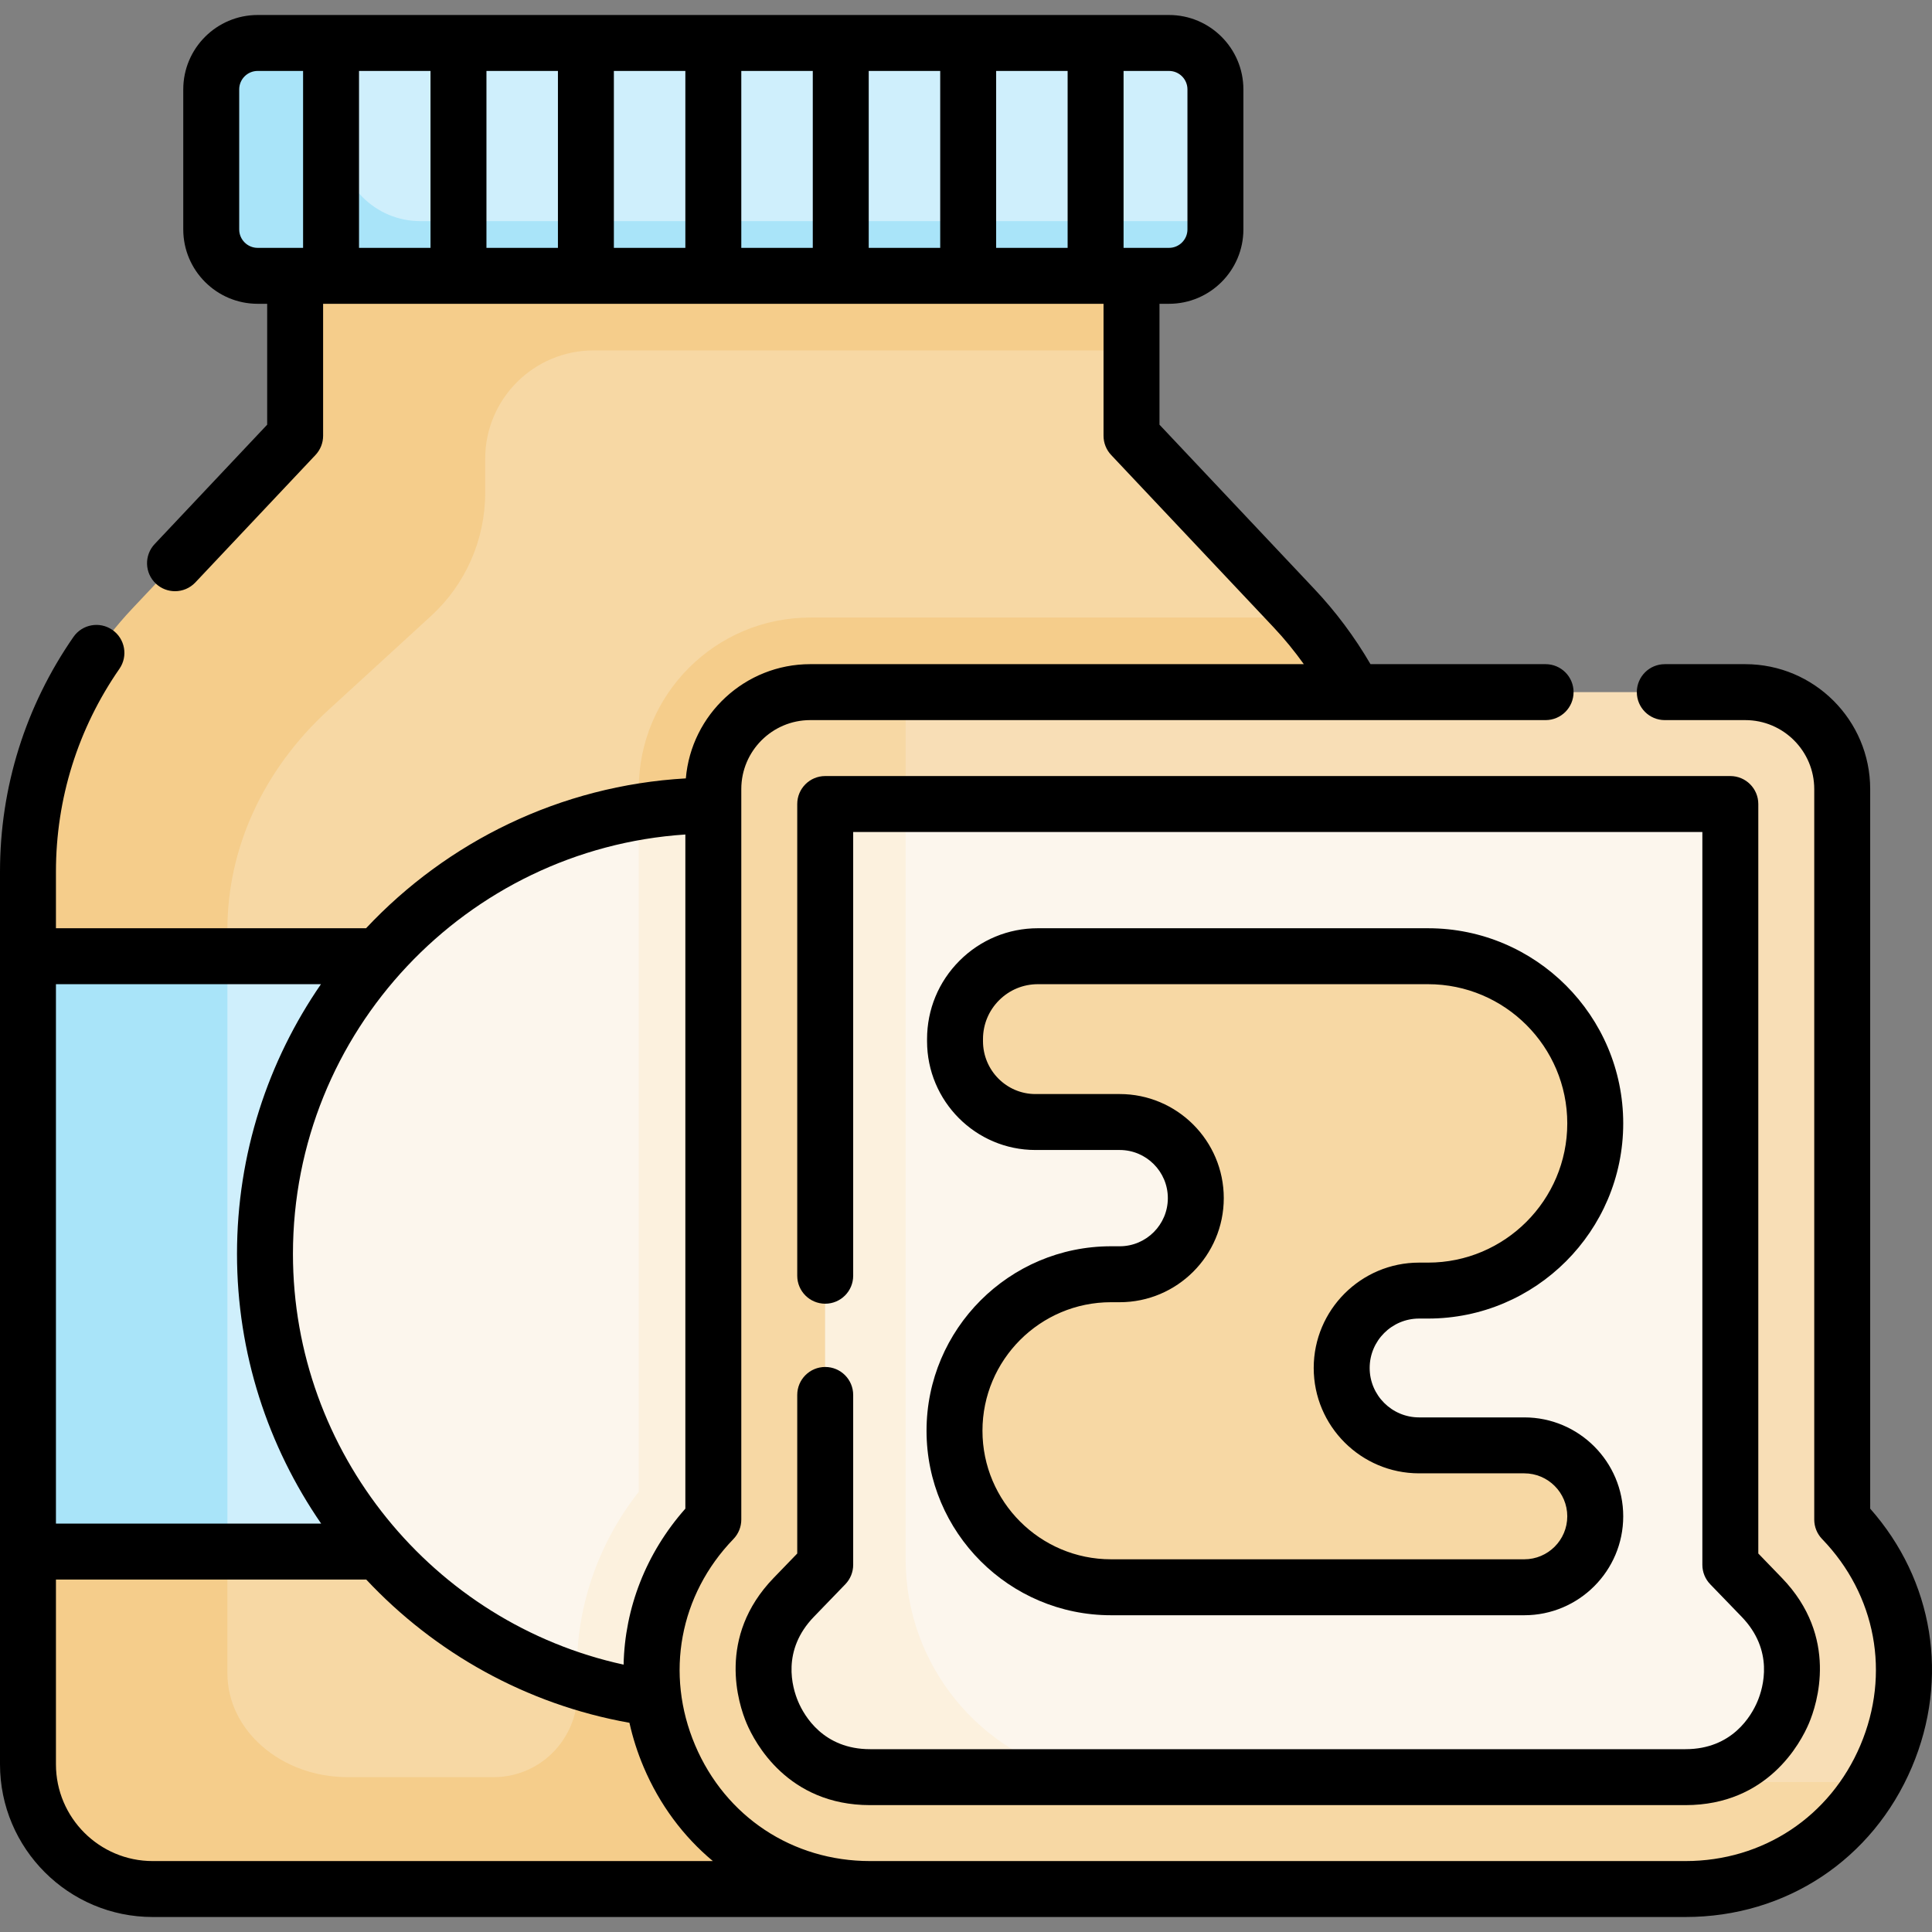 <svg id="Capa_1" enable-background="new 0 0 518.028 518.028" height="512" viewBox="0 0 518.028 518.028" width="512" xmlns="http://www.w3.org/2000/svg"><rect x="0" y="0" width="518.028" height="518.028" fill="#808080" stroke="none"/><g><g><g><path d="m356.561 174.894c-2.88-4.13-6.07-8.08-9.57-11.79l-43.6-46.25.62-86.23h-224.87v86.23l-13.048 13.841 22.672 14.75-43.102 56.611-3.774 124.724 9.009 179.725h278.934c18.36 0 33.24-14.88 33.24-33.24v-277.55c-.001-7.441-2.261-14.711-6.511-20.821z" fill="#f7d8a4"/></g><path d="m363.071 195.714c0-7.44-2.26-14.71-6.51-20.82-2.249-3.225-4.693-6.335-7.319-9.312h-131.987c-25.4 0-45.991 20.591-45.991 45.991v188.422c-11.933 15.23-17.603 33.683-16.454 52.358.803 13.057-9.379 24.154-22.46 24.154h-39.113c-17.82 0-32.264-12.473-32.264-27.861v-199.41c0-21.879 9.677-42.925 27.054-58.838l27.541-25.229c9.255-8.478 14.525-20.452 14.525-33.004v-9.138c0-16.055 13.015-29.07 29.07-29.07h144.393l.1-13.938.355-49.397h-191.985-32.885v86.23l-43.6 46.25c-18.01 19.1-28.04 44.36-28.04 70.62v22.67l17.989 12.17v121.938l-17.989 25.524v57.04c0 18.469 14.972 33.44 33.44 33.44h288.89c17.265 0 31.45-13.159 33.08-29.996h-45.279c17.461-27.379 38.222-59.81 45.439-70.591z" fill="#f5cd8b"/><g><path d="m313.445 73.958h-244.361c-6.874 0-12.446-5.572-12.446-12.446v-37.546c0-6.874 5.572-12.446 12.446-12.446h244.361c6.874 0 12.446 5.572 12.446 12.446v37.546c-.001 6.874-5.573 12.446-12.446 12.446z" fill="#cfeffc"/><path d="m112.722 59.292c-12.105 0-21.917-9.813-21.917-21.917v-18.604c0-2.542.438-4.981 1.234-7.251h-22.955c-6.874 0-12.446 5.572-12.446 12.446v37.546c0 6.874 5.572 12.446 12.446 12.446h244.361c6.874 0 12.446-5.572 12.446-12.446v-2.22z" fill="#a9e4f9"/><g><path d="m7.501 256.394h334.33v159.63h-334.33z" fill="#cfeffc"/></g><g><path d="m7.501 256.394h53.472v159.63h-53.472z" fill="#a9e4f9"/></g><circle cx="191.264" cy="335.677" fill="#fcf6ed" r="119.684"/><path d="m310.948 335.677c0-66.1-53.584-119.684-119.684-119.684-6.816 0-13.495.578-20 1.673v182.33c-11.36 14.499-17.03 31.919-16.558 49.67 11.525 3.693 23.807 5.695 36.558 5.695 66.1 0 119.684-53.584 119.684-119.684z" fill="#fcf1de"/><path d="m191.264 211.573v195.873c-35.851 37.097-9.562 99.061 42.028 99.061h218.635c51.59 0 77.878-61.964 42.028-99.061v-195.873c0-14.354-11.637-25.991-25.991-25.991h-250.709c-14.354 0-25.991 11.637-25.991 25.991z" fill="#f8deb6"/><path d="m302.611 477.832c-33.018 0-59.784-26.767-59.784-59.785v-232.465h-25.572c-14.354 0-25.991 11.636-25.991 25.991v195.873c-35.851 37.097-9.562 99.061 42.028 99.061h218.635c22.736 0 40.563-12.044 50.318-28.681z" fill="#f7d8a4"/><path d="m233.292 476.508c-17.474 0-24.461-13.269-26.187-17.336-1.725-4.067-6.411-18.312 5.732-30.877l8.427-8.721v-196.595c0-4.085 3.312-7.397 7.397-7.397h227.896c4.085 0 7.397 3.312 7.397 7.397v196.595l8.428 8.72c12.143 12.565 7.457 26.811 5.731 30.877-1.725 4.067-8.713 17.336-26.187 17.336h-218.634z" fill="#fcf6ed"/><path d="m290.086 476.508c-27.003-5.758-47.259-29.739-47.259-58.46v-202.466h-14.166c-4.085 0-7.397 3.312-7.397 7.397v196.594l-8.427 8.721c-12.143 12.565-7.457 26.811-5.732 30.877 1.726 4.067 8.713 17.336 26.187 17.336h56.794z" fill="#fcf1de"/><path d="m256.071 278.621v.556c0 12.019 9.654 21.672 21.562 21.672h22.593c11.271 0 20.407 9.137 20.407 20.407 0 11.271-9.137 20.407-20.407 20.407h-2.329c-23.177 0-41.966 18.789-41.966 41.966 0 23.177 18.789 41.966 41.966 41.966h110.814c10.507 0 19.024-8.517 19.024-19.024 0-10.507-8.517-19.024-19.024-19.024h-28.212c-11.461 0-20.751-9.291-20.751-20.751 0-11.461 9.291-20.751 20.751-20.751h2.409c24.757 0 44.826-20.069 44.826-44.826 0-24.757-20.065-44.826-44.821-44.826-33.634 0-78.251-.001-104.618-.002-12.278-.002-22.224 9.952-22.224 22.23z" fill="#f7d8a4"/></g></g><g><path d="m501.454 404.514v-192.94c0-18.467-15.024-33.491-33.491-33.491h-21.58c-4.142 0-7.5 3.358-7.5 7.5s3.358 7.5 7.5 7.5h21.58c10.196 0 18.491 8.295 18.491 18.491v195.874c0 1.945.755 3.813 2.107 5.212 14.457 14.959 18.39 36.149 10.265 55.301-8.125 19.151-26.096 31.048-46.9 31.048h-218.634c-20.804 0-38.775-11.897-46.9-31.048s-4.191-40.341 10.265-55.301c1.352-1.398 2.107-3.267 2.107-5.212v-195.875c0-10.196 8.295-18.491 18.491-18.491h197.166c4.142 0 7.5-3.358 7.5-7.5s-3.358-7.5-7.5-7.5h-46.951c-4.233-7.26-9.266-14.017-15.021-20.123l-41.557-44.086v-32.415h2.553c10.998 0 19.946-8.948 19.946-19.946v-37.546c0-10.998-8.948-19.946-19.946-19.946h-244.361c-10.998 0-19.946 8.948-19.946 19.946v37.546c0 10.998 8.948 19.946 19.946 19.946h2.553v32.416l-30.169 32.004c-2.841 3.014-2.701 7.761.313 10.602 1.449 1.366 3.298 2.042 5.143 2.042 1.994 0 3.983-.791 5.459-2.355l32.211-34.171c1.312-1.392 2.042-3.232 2.042-5.145v-35.393h209.255v35.393c0 1.913.73 3.753 2.042 5.145l43.6 46.253c2.911 3.088 5.588 6.385 8.06 9.833h-132.338c-17.503 0-31.903 13.498-33.361 30.629-33.734 1.929-63.999 17.009-85.743 40.181h-83.151v-15.17c0-19.526 5.885-38.333 17.018-54.389 2.36-3.404 1.515-8.077-1.889-10.437-3.406-2.362-8.078-1.514-10.437 1.889-12.883 18.578-19.692 40.341-19.692 62.937v239.344c0 22.575 18.367 40.942 40.942 40.942h192.35 218.635c26.929 0 50.191-15.4 60.708-40.19 10.111-23.833 5.795-50.105-11.181-69.304zm-371.022-385.494h19.166v47.438h-19.166zm-15 47.438h-19.167v-47.438h19.167zm49.166-47.438h19.167v47.438h-19.167zm34.166 0h19.167v47.438h-19.167zm34.167 0h19.167v47.438h-19.167zm34.166 0h19.166v47.438h-19.166zm51.294 4.946v37.546c0 2.727-2.219 4.946-4.946 4.946h-12.182v-47.438h12.182c2.727 0 4.946 2.219 4.946 4.946zm-254.253 37.547v-37.547c0-2.727 2.219-4.946 4.946-4.946h12.181v47.438h-12.181c-2.727 0-4.946-2.218-4.946-4.945zm119.626 162.24v180.76c-10.576 11.962-16.236 26.67-16.557 41.823-51.138-11.126-88.659-56.938-88.659-110.126 0-59.631 46.549-108.583 105.216-112.457zm-97.708 40.14c-14.187 20.575-22.508 45.491-22.508 72.317 0 26.627 8.304 51.621 22.569 72.318h-71.117v-144.635zm-45.114 235.115c-14.304 0-25.942-11.638-25.942-25.942v-49.538h83.203c18.345 19.581 42.816 33.467 70.568 38.403.89 4 2.153 7.976 3.812 11.887 4.279 10.086 10.669 18.617 18.556 25.19z"/><path d="m463.954 208.082h-242.69c-4.142 0-7.5 3.358-7.5 7.5v126.481c0 4.142 3.358 7.5 7.5 7.5s7.5-3.358 7.5-7.5v-118.981h227.69v196.492c0 1.945.755 3.813 2.107 5.212l8.428 8.72c8.697 9 5.849 18.898 4.22 22.737-1.628 3.838-6.766 12.765-19.282 12.765h-218.635c-12.515 0-17.654-8.927-19.283-12.765-1.628-3.838-4.476-13.738 4.221-22.737l8.427-8.721c1.352-1.398 2.107-3.267 2.107-5.212v-45.547c0-4.142-3.358-7.5-7.5-7.5s-7.5 3.358-7.5 7.5v42.516l-6.32 6.541c-15.344 15.876-9.423 33.879-7.243 39.019 2.181 5.139 11.011 21.906 33.091 21.906h218.635c22.083 0 30.911-16.768 33.091-21.906 2.18-5.139 8.102-23.141-7.243-39.019l-6.321-6.54v-200.96c0-4.143-3.358-7.501-7.5-7.501z"/><path d="m300.226 334.163h-2.329c-27.275 0-49.466 22.19-49.466 49.466s22.19 49.466 49.466 49.466h110.814c14.625 0 26.524-11.898 26.524-26.524s-11.898-26.524-26.524-26.524h-28.212c-7.307 0-13.251-5.944-13.251-13.251s5.944-13.251 13.251-13.251h2.41c28.853 0 52.326-23.474 52.326-52.327s-23.471-52.326-52.321-52.326l-104.618-.002c-.001 0-.001 0-.002 0-7.94 0-15.405 3.093-21.019 8.708-5.613 5.615-8.704 13.081-8.704 21.022v.556c0 16.086 13.037 29.172 29.062 29.172h22.593c7.117 0 12.907 5.79 12.907 12.907s-5.791 12.908-12.907 12.908zm0-40.814h-22.593c-7.754 0-14.062-6.358-14.062-14.172v-.556c0-3.936 1.532-7.636 4.312-10.417s6.477-4.313 10.41-4.313h.001l104.619.002c20.579 0 37.321 16.745 37.321 37.326 0 20.582-16.745 37.327-37.326 37.327h-2.41c-15.578 0-28.251 12.673-28.251 28.251s12.673 28.251 28.251 28.251h28.212c6.354 0 11.524 5.169 11.524 11.524s-5.169 11.524-11.524 11.524h-110.814c-19.004 0-34.466-15.461-34.466-34.466 0-19.004 15.461-34.466 34.466-34.466h2.329c15.388 0 27.907-12.519 27.907-27.907s-12.519-27.908-27.906-27.908z"/></g></g></svg>